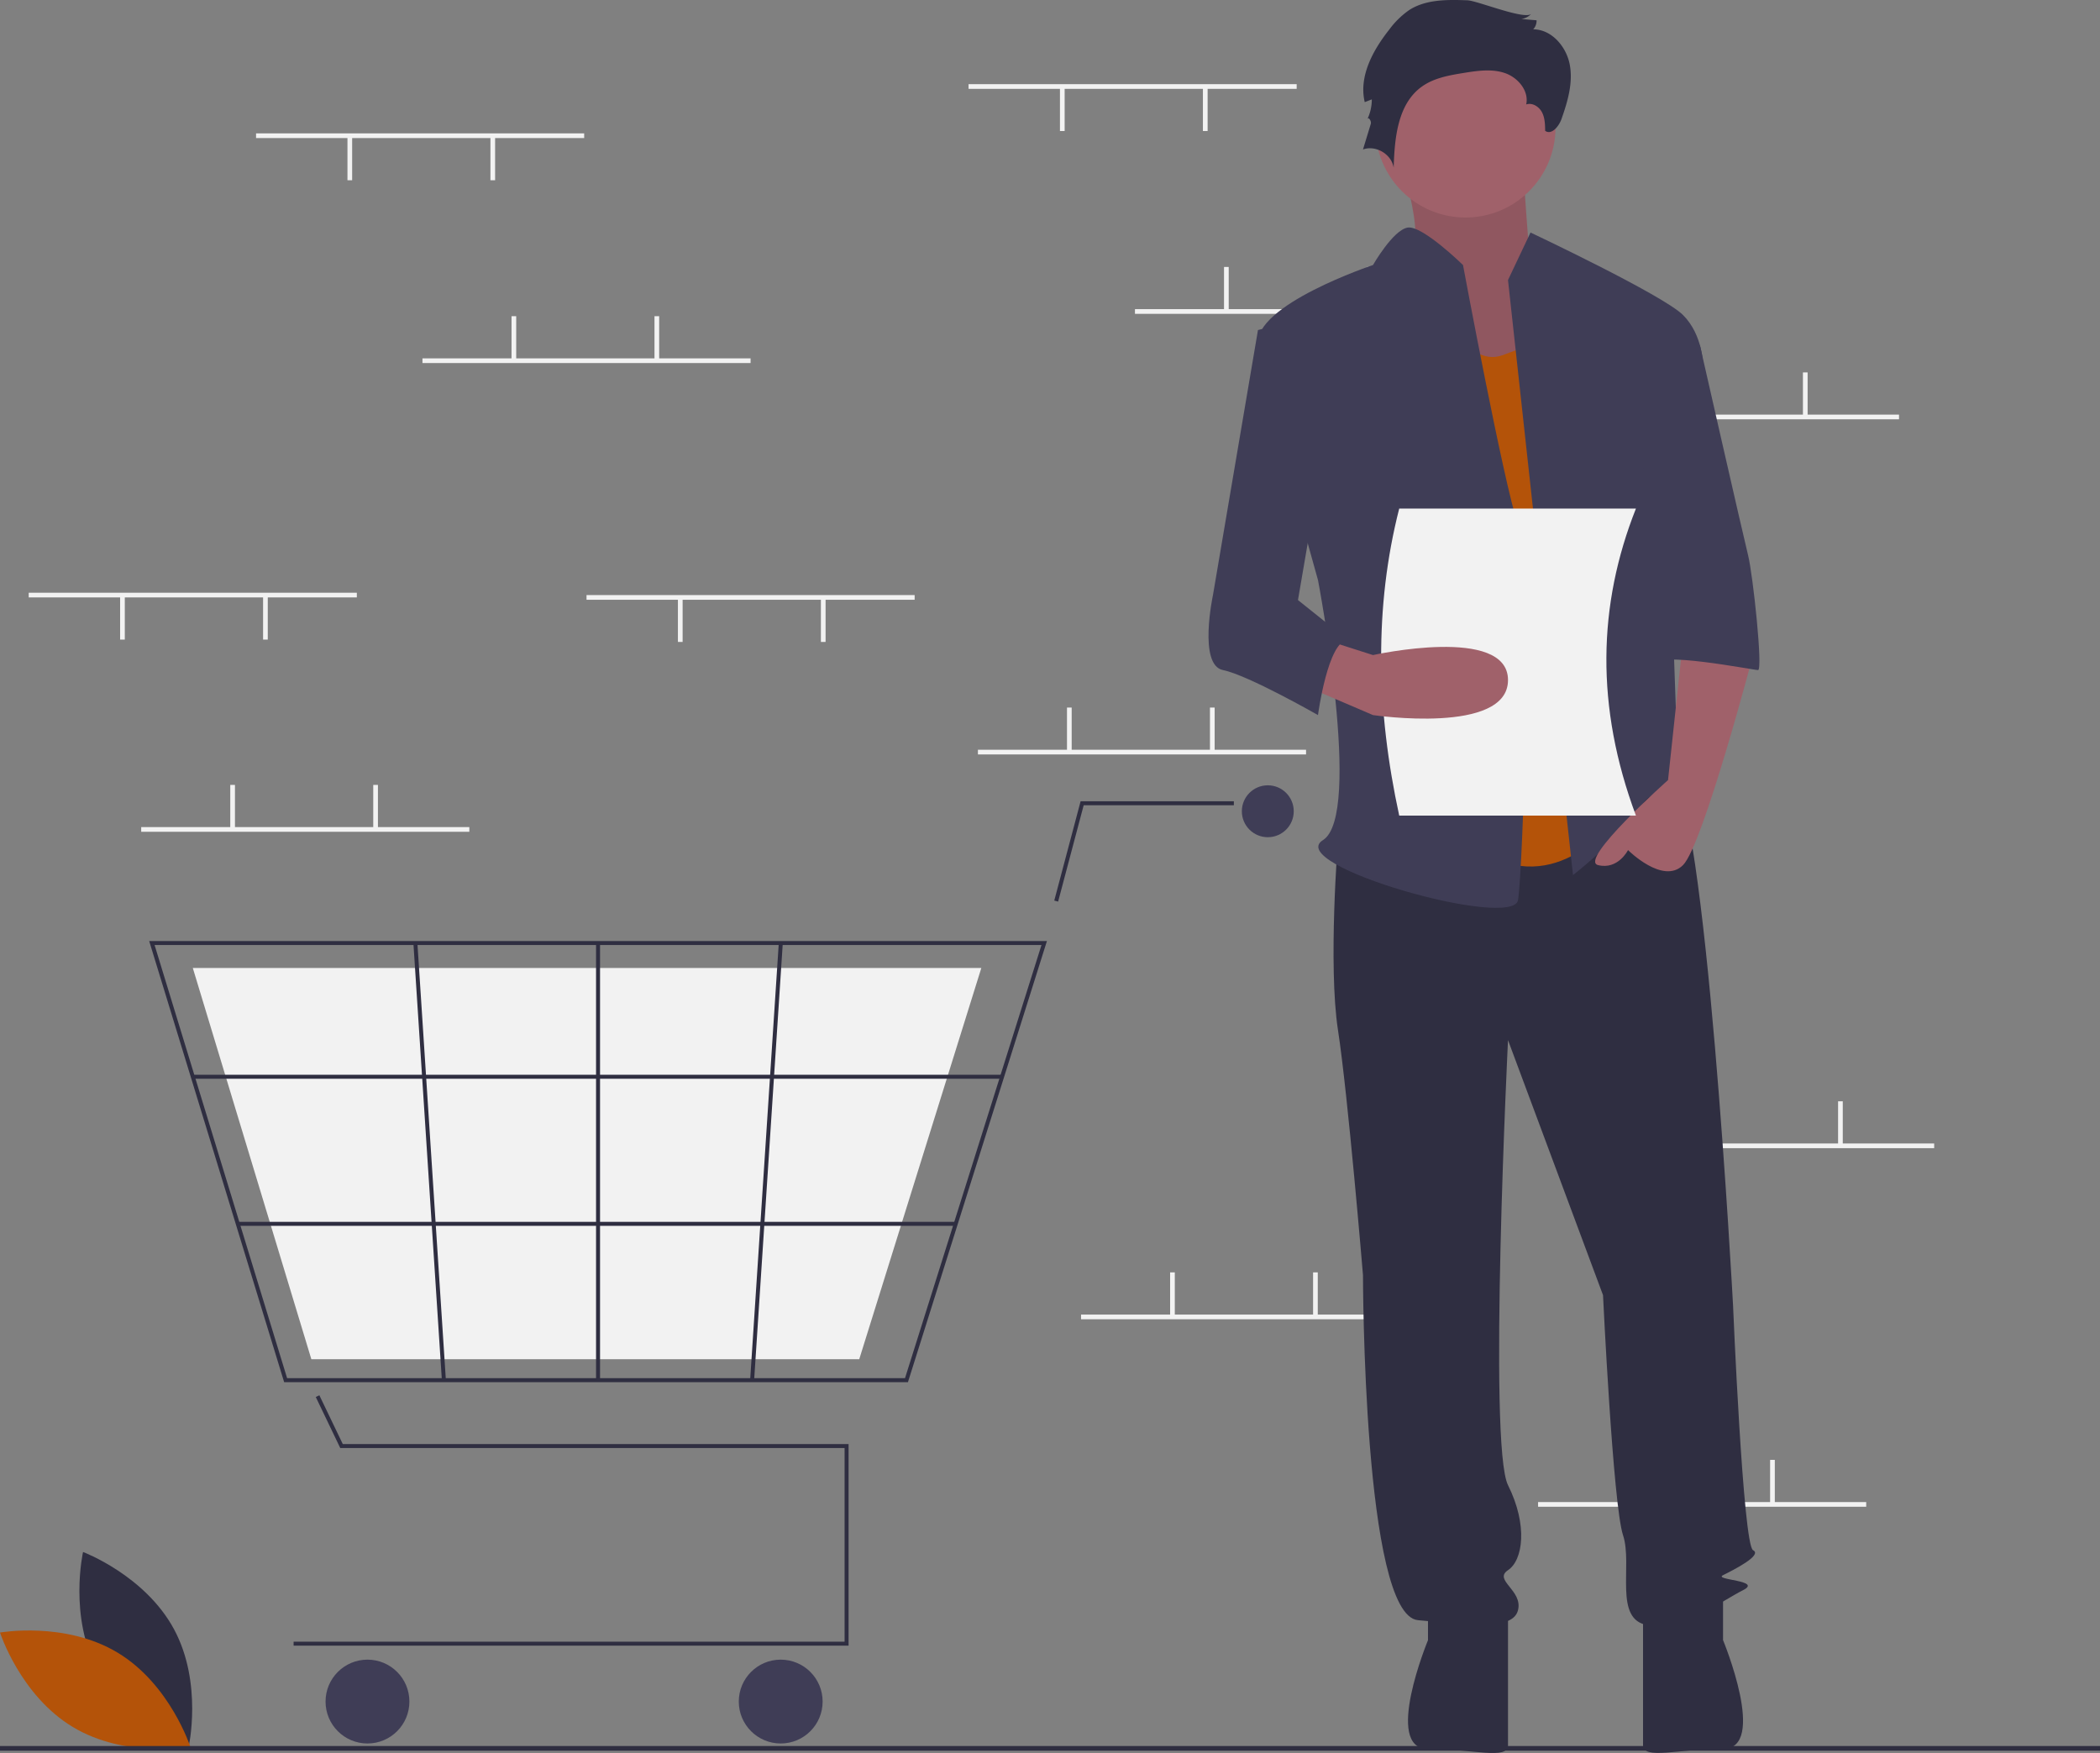 <svg width="896" height="747.971" xmlns="http://www.w3.org/2000/svg" source="https://undraw.co/" artist="Katerina Limpitsouni" role="img">
 <rect width="100%" height="100%" fill="#808080" stroke="none"/>
 <title>empty_cart</title>

 <g>
  <title>Layer 1</title>
  <path id="svg_1" fill="#2f2e41" d="m41.634,712.738c12.428,23.049 38.806,32.944 38.806,32.944s6.227,-27.475 -6.201,-50.524s-38.806,-32.944 -38.806,-32.944s-6.227,27.475 6.201,50.524z"/>
  <path id="svg_2" fill="#b45309" d="m50.177,705.155c22.438,13.5 31.08,40.314 31.08,40.314s-27.738,4.927 -50.177,-8.573s-31.08,-40.314 -31.08,-40.314s27.738,-4.927 50.177,8.573z"/>
  <rect id="svg_3" fill="#f2f2f2" height="2" width="140" y="35.908" x="413.248"/>
  <rect id="svg_4" fill="#f2f2f2" height="18.5" width="2" y="37.408" x="513.249"/>
  <rect id="svg_5" fill="#f2f2f2" height="18.5" width="2" y="37.408" x="452.248"/>
  <rect id="svg_6" fill="#f2f2f2" height="2" width="140" y="131.908" x="484.248"/>
  <rect id="svg_7" fill="#f2f2f2" height="18.5" width="2" y="113.908" x="522.249"/>
  <rect id="svg_8" fill="#f2f2f2" height="18.5" width="2" y="113.908" x="583.249"/>
  <rect id="svg_9" fill="#f2f2f2" height="2" width="140" y="176.908" x="670.249"/>
  <rect id="svg_10" fill="#f2f2f2" height="18.5" width="2" y="158.908" x="708.249"/>
  <rect id="svg_11" fill="#f2f2f2" height="18.5" width="2" y="158.908" x="769.249"/>
  <rect id="svg_12" fill="#f2f2f2" height="2" width="140" y="640.908" x="656.249"/>
  <rect id="svg_13" fill="#f2f2f2" height="18.5" width="2" y="622.908" x="694.249"/>
  <rect id="svg_14" fill="#f2f2f2" height="18.5" width="2" y="622.908" x="755.249"/>
  <rect id="svg_15" fill="#f2f2f2" height="2" width="140" y="319.908" x="417.248"/>
  <rect id="svg_16" fill="#f2f2f2" height="18.5" width="2" y="301.908" x="455.248"/>
  <rect id="svg_17" fill="#f2f2f2" height="18.5" width="2" y="301.908" x="516.249"/>
  <rect id="svg_18" fill="#f2f2f2" height="2" width="140" y="560.908" x="461.248"/>
  <rect id="svg_19" fill="#f2f2f2" height="18.5" width="2" y="542.908" x="499.248"/>
  <rect id="svg_20" fill="#f2f2f2" height="18.5" width="2" y="542.908" x="560.249"/>
  <rect id="svg_21" fill="#f2f2f2" height="2" width="140" y="487.908" x="685.249"/>
  <rect id="svg_22" fill="#f2f2f2" height="18.5" width="2" y="469.908" x="723.249"/>
  <rect id="svg_23" fill="#f2f2f2" height="18.5" width="2" y="469.908" x="784.249"/>
  <polygon id="svg_24" fill="#2f2e41" points="362.06 702.184 125.274 702.184 125.274 700.481 360.356 700.481 360.356 617.861 145.18 617.861 134.727 596.084 136.263 595.347 146.252 616.157 362.06 616.157 362.06 702.184"/>
  <circle id="svg_25" fill="#3f3d56" r="17.887" cy="726.033" cx="156.789"/>
  <circle id="svg_26" fill="#3f3d56" r="17.887" cy="726.033" cx="333.101"/>
  <circle id="svg_27" fill="#3f3d56" r="11.073" cy="346.153" cx="540.927"/>
  <path id="svg_28" fill="#2f2e41" d="m387.385,589.753l-266.149,0l-57.588,-188.236l383.044,0l-0.349,1.108l-58.959,187.129zm-264.889,-1.704l263.639,0l58.234,-184.83l-378.419,0l56.546,184.83z"/>
  <polygon id="svg_29" fill="#f2f2f2" points="366.61 579.958 132.842 579.958 82.26 413.015 418.701 413.015 418.395 413.998 366.61 579.958"/>
  <polygon id="svg_30" fill="#2f2e41" points="451.465 384.7 449.818 384.263 461.059 341.894 526.448 341.894 526.448 343.598 462.37 343.598 451.465 384.7"/>
  <rect id="svg_31" fill="#2f2e41" height="1.704" width="345.293" y="458.584" x="82.258"/>
  <rect id="svg_32" fill="#2f2e41" height="1.704" width="306.319" y="521.344" x="101.459"/>
  <rect id="svg_33" fill="#2f2e41" height="186.533" width="1.704" y="402.368" x="254.314"/>
  <rect id="svg_34" transform="rotate(-86.249 -274.739 936.235)" fill="#2f2e41" height="1.704" width="186.929" y="1507.032" x="110.818"/>
  <rect id="svg_35" transform="rotate(-3.729 -188.469 -52.996)" fill="#2f2e41" height="186.929" width="1.704" y="425.188" x="145.989"/>
  <rect id="svg_36" fill="#2f2e41" height="2" width="896" y="745"/>
  <path id="svg_37" fill="#a0616a" d="m595.411,61.876s14.618,41.606 5.622,48.007s30.361,58.675 30.361,58.675l47.229,-12.802l-25.863,-43.74s-3.373,-43.74 -3.373,-50.141s-53.976,0 -53.976,0z"/>
  <path id="svg_38" opacity="0.1" d="m595.411,61.876s14.618,41.606 5.622,48.007s30.361,58.675 30.361,58.675l47.229,-12.802l-25.863,-43.74s-3.373,-43.74 -3.373,-50.141s-53.976,0 -53.976,0z"/>
  <path id="svg_39" fill="#2f2e41" d="m570.874,358.454s-4.267,53.341 0,81.079s10.668,104.549 10.668,104.549s0,145.089 23.47,147.222s40.539,4.267 42.673,-4.267s-10.668,-12.802 -4.267,-17.069s8.535,-19.203 0,-36.272s0,-189.895 0,-189.895l40.539,108.816s4.267,89.614 8.535,102.415s-4.267,36.272 10.668,38.406s32.005,-10.668 40.539,-14.936s-12.802,-4.267 -8.535,-6.401s17.069,-8.535 12.802,-10.668s-8.535,-104.549 -8.535,-104.549s-11.735,-218.7 -26.671,-227.234s-24.537,6.166 -24.537,6.166l-117.351,22.639z"/>
  <path id="svg_40" fill="#2f2e41" d="m609.279,682.77l0,17.069s-19.203,46.399 0,46.399s34.138,4.808 34.138,-1.593l0,-57.609l-34.138,-4.267z"/>
  <path id="svg_41" fill="#2f2e41" d="m735.165,682.739l0,17.069s19.203,46.399 0,46.399s-34.138,4.808 -34.138,-1.593l0,-57.609l34.138,-4.267z"/>
  <circle id="svg_42" fill="#a0616a" r="38.406" cy="54.408" cx="625.282"/>
  <path id="svg_43" fill="#b45309" d="m613.547,125.886s10.668,32.005 27.738,25.604l17.069,-6.401l29.871,204.831s-23.47,34.138 -57.609,12.802s-17.069,-236.836 -17.069,-236.836z"/>
  <path id="svg_44" fill="#3f3d56" d="m643.418,119.485l9.601,-20.27s56.542,26.671 65.076,35.205s8.535,21.337 8.535,21.337l-14.936,53.341s4.267,117.351 4.267,121.618s14.936,27.738 4.267,19.203s-12.802,-17.069 -21.337,-4.267s-27.738,27.738 -27.738,27.738l-27.738,-253.905z"/>
  <path id="svg_45" fill="#a0616a" d="m718.096,273.108l-6.401,59.742s-38.406,34.138 -29.871,36.272s12.802,-6.401 12.802,-6.401s14.936,14.936 23.47,6.401s29.871,-89.614 29.871,-89.614l-29.871,-6.401z"/>
  <path id="svg_46" fill="#2f2e41" d="m626.1,0.13c-8.514,-0.304 -17.625,-0.455 -24.804,4.133a36.313,36.313 0 0 0 -8.572,8.392c-6.992,8.838 -13.033,19.959 -10.436,30.925l3.016,-1.176a19.751,19.751 0 0 1 -1.905,8.463c0.425,-1.235 1.847,0.762 1.466,2.011l-3.323,10.901c5.462,-2.002 12.257,2.052 13.088,7.81c0.38,-12.661 1.693,-27.18 11.964,-34.593c5.18,-3.739 11.735,-4.88 18.042,-5.894c5.818,-0.935 11.918,-1.827 17.491,0.089s10.319,7.615 9.055,13.371c2.57,-0.885 5.444,0.906 6.713,3.309s1.337,5.237 1.375,7.955c2.739,1.936 5.856,-1.908 6.973,-5.071c2.62,-7.424 4.949,-15.327 3.538,-23.073s-7.723,-15.148 -15.596,-15.174a5.467,5.467 0 0 0 1.422,-3.849l-6.489,-0.548a7.172,7.172 0 0 0 4.286,-2.26c-2.605,2.867 -23.09,-5.569 -27.303,-5.719z"/>
  <path id="svg_47" fill="#3f3d56" d="m624.215,113.084s-17.369,-17.021 -23.62,-15.978s-14.786,15.978 -14.786,15.978s-51.208,17.069 -49.074,34.138s25.604,100.282 25.604,100.282s19.203,100.282 2.134,110.95s81.079,38.406 83.213,25.604s6.401,-140.821 0,-160.024s-23.47,-110.95 -23.47,-110.95z"/>
  <path id="svg_48" fill="#3f3d56" d="m698.893,147.222l26.383,0s18.424,81.079 20.558,89.614s6.401,49.074 4.267,49.074s-44.807,-8.535 -44.807,-2.134l-6.401,-136.554z"/>
  <path id="svg_49" fill="#f2f2f2" d="m698,348l-101,0c-9.856,-45.34 -10.68,-89.146 0,-131l101,0c-16.299,41.101 -17.318,84.607 0,131z"/>
  <path id="svg_50" fill="#a0616a" d="m555.938,292.311l29.871,12.802s57.609,8.535 57.609,-14.936s-57.609,-10.668 -57.609,-10.668l-19.204,-6.14l-10.667,18.942z"/>
  <path id="svg_51" fill="#3f3d56" d="m562.339,134.42l-25.604,6.401l-19.203,113.084s-6.401,29.871 4.267,32.005s40.539,19.203 40.539,19.203s4.267,-32.005 12.802,-32.005l-21.337,-17.069l12.802,-74.678l-4.267,-46.94z"/>
  <rect id="svg_52" fill="#f2f2f2" height="2" width="140" y="352.908" x="60.248"/>
  <rect id="svg_53" fill="#f2f2f2" height="18.5" width="2" y="334.908" x="98.249"/>
  <rect id="svg_54" fill="#f2f2f2" height="18.5" width="2" y="334.908" x="159.249"/>
  <rect id="svg_55" fill="#f2f2f2" height="2" width="140" y="56.908" x="109.249"/>
  <rect id="svg_56" fill="#f2f2f2" height="18.5" width="2" y="58.408" x="209.249"/>
  <rect id="svg_57" fill="#f2f2f2" height="18.5" width="2" y="58.408" x="148.249"/>
  <rect id="svg_58" fill="#f2f2f2" height="2" width="140" y="253.908" x="250.249"/>
  <rect id="svg_59" fill="#f2f2f2" height="18.5" width="2" y="255.408" x="350.248"/>
  <rect id="svg_60" fill="#f2f2f2" height="18.5" width="2" y="255.408" x="289.248"/>
  <rect id="svg_61" fill="#f2f2f2" height="2" width="140" y="252.908" x="12.248"/>
  <rect id="svg_62" fill="#f2f2f2" height="18.5" width="2" y="254.408" x="112.249"/>
  <rect id="svg_63" fill="#f2f2f2" height="18.5" width="2" y="254.408" x="51.248"/>
  <rect id="svg_64" fill="#f2f2f2" height="2" width="140" y="152.908" x="180.249"/>
  <rect id="svg_65" fill="#f2f2f2" height="18.5" width="2" y="134.908" x="218.249"/>
  <rect id="svg_66" fill="#f2f2f2" height="18.5" width="2" y="134.908" x="279.248"/>
 </g>
</svg>